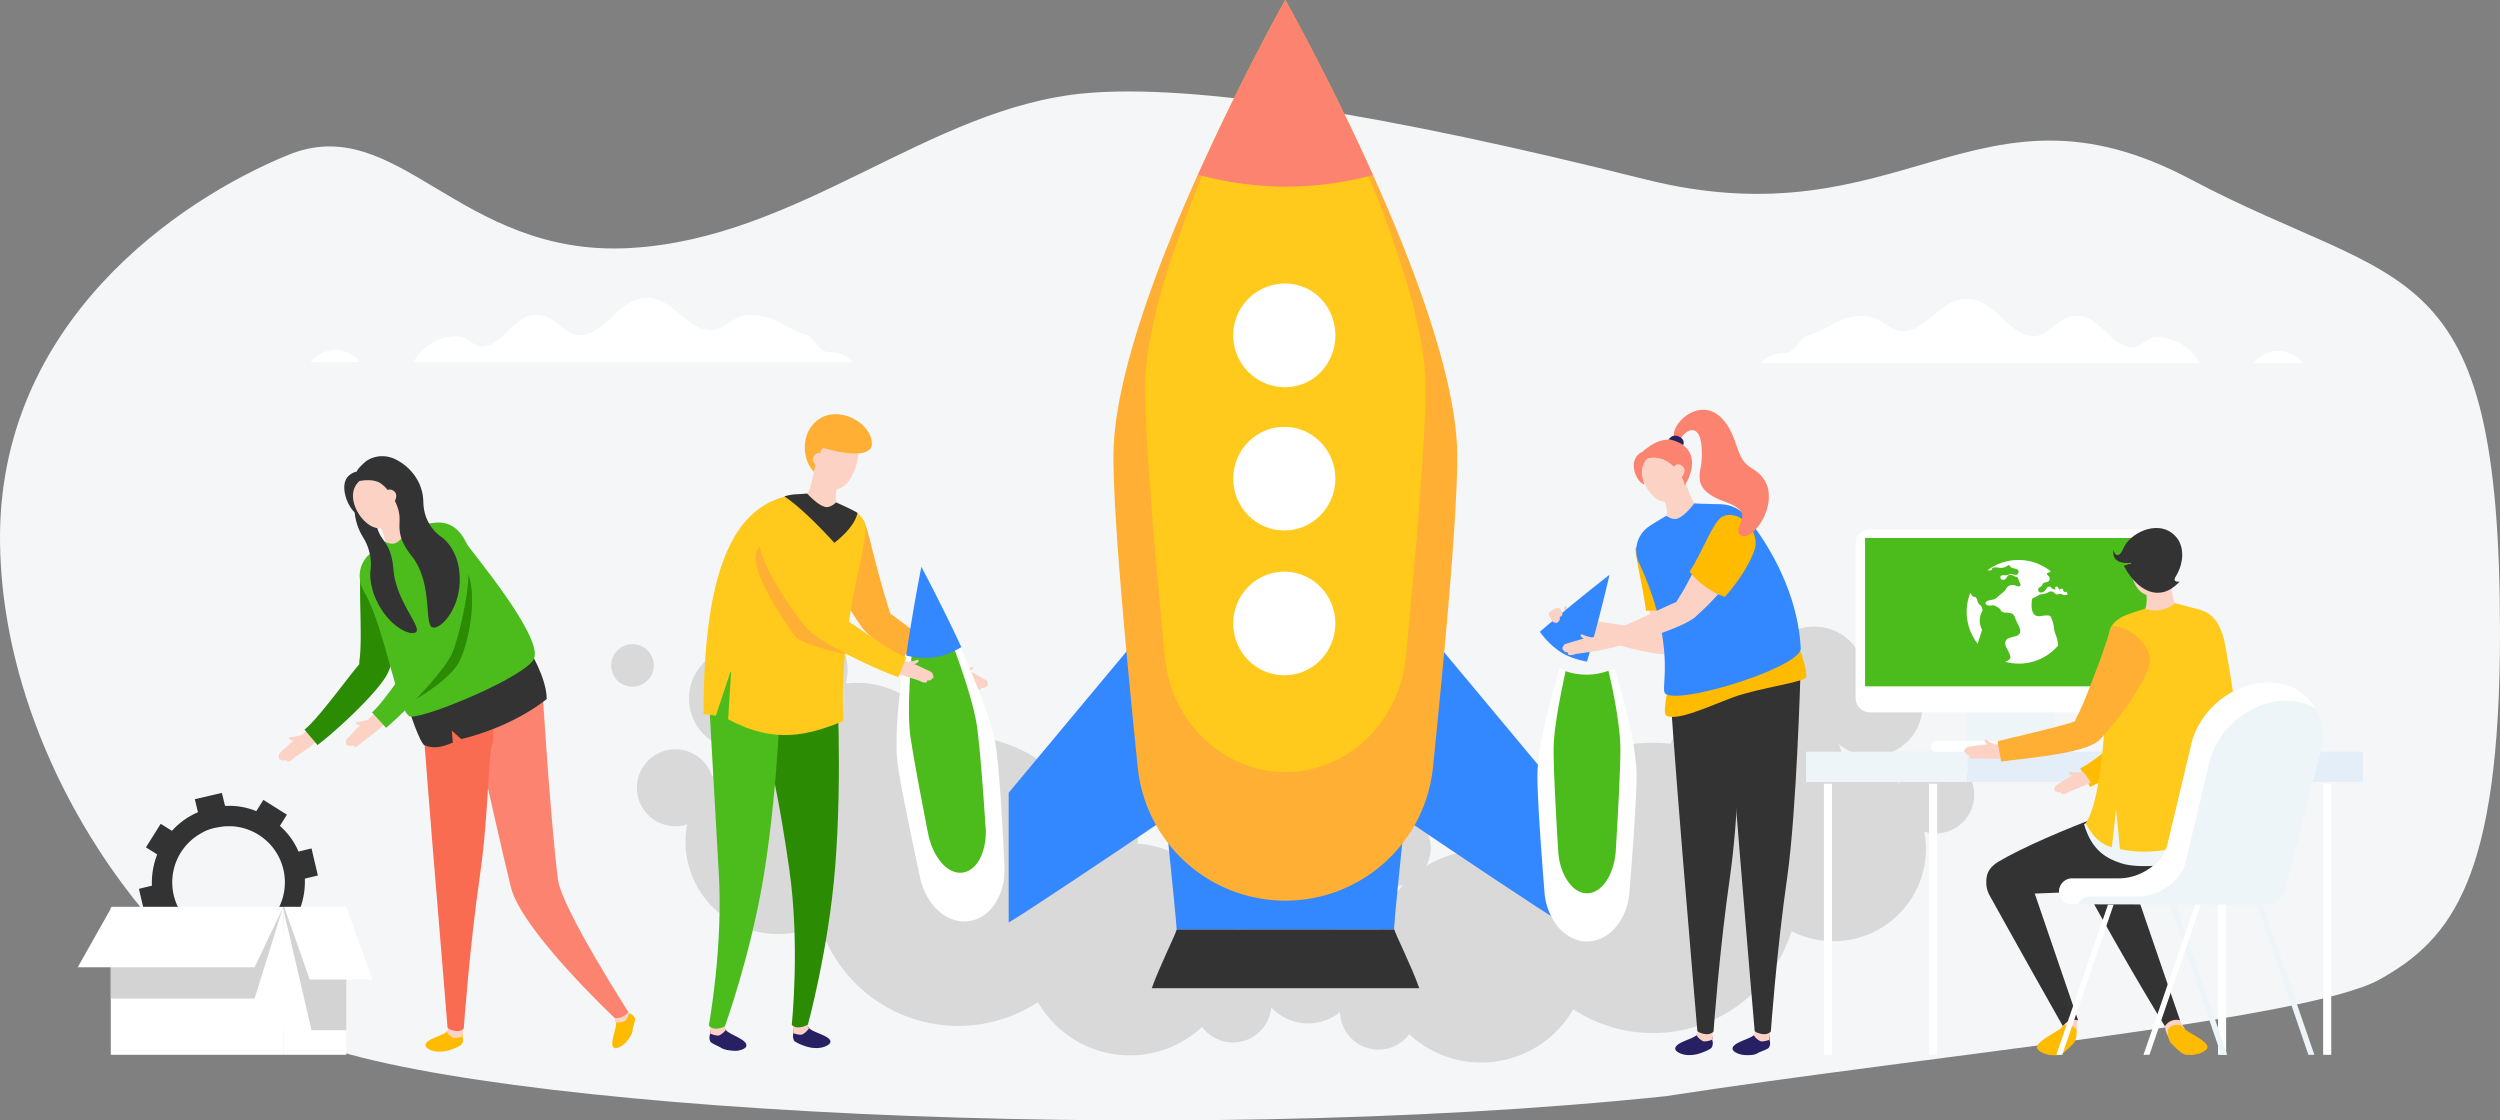 <svg xmlns="http://www.w3.org/2000/svg" viewBox="0 0 1640 735">
  <rect x="0" y="0" width="1640" height="735" fill="#808080" stroke="none"/>
  <defs>
    <style>
      .cls-1 {
        fill: #f4f6f8;
      }

      .cls-2 {
        fill: #d9d9d9;
      }

      .cls-3 {
        fill: #fcd2c5;
      }

      .cls-4 {
        fill: #2b8b02;
      }

      .cls-5 {
        fill: #febb00;
      }

      .cls-6 {
        fill: #fb836f;
      }

      .cls-7 {
        fill: #fa6c51;
      }

      .cls-8 {
        fill: #333;
      }

      .cls-9 {
        fill: #4cbc1d;
      }

      .cls-10 {
        fill: #8ae69a;
      }

      .cls-11, .cls-14 {
        fill: #fff;
      }

      .cls-12 {
        fill: #d3d3d3;
      }

      .cls-13 {
        fill: #edf5f8;
      }

      .cls-14 {
        fill-rule: evenodd;
      }

      .cls-15 {
        fill: #e4eef9;
      }

      .cls-16 {
        fill: #fb0;
      }

      .cls-17 {
        fill: #ffca1b;
      }

      .cls-18 {
        fill: #ffaf33;
      }

      .cls-19 {
        fill: #272063;
      }

      .cls-20 {
        fill: #3387ff;
      }
    </style>
  </defs>
  <g id="ilu-home-agencja" transform="translate(-140 -4528)">
    <path id="Path_5730" data-name="Path 5730" class="cls-1" d="M1005.759,352.36c-169-42.455-295.714-62.843-366.993-56.441C535.99,305.151,451.259,391.538,339.422,397.5S187.7,307,115.746,336.422s-191.2,110.32-188.967,255.186S32.817,876.067,124.694,915.888c108.647,47.09,567.071,72.3,894.7,37.985,171.561-26.51,420.681-50.059,468.355-76.565s79-66.778,79-227.76c0-252.45-62.749-222.89-203-297.187S1174.756,394.816,1005.759,352.36Z" transform="translate(213.252 4293.236)"/>
    <g id="Group_3806" data-name="Group 3806" transform="translate(540.924 4934.356)">
      <path id="Path_6468" data-name="Path 6468" class="cls-2" d="M522.366,414.078a33.192,33.192,0,1,0-43.357,17.988A33.165,33.165,0,0,0,522.366,414.078Z" transform="translate(-52.199 -217.385)"/>
      <path id="Path_6469" data-name="Path 6469" class="cls-2" d="M384.667,348.678a33.192,33.192,0,1,0-43.357,17.989A33.441,33.441,0,0,0,384.667,348.678Z" transform="translate(-232.066 -302.812)"/>
      <path id="Path_6470" data-name="Path 6470" class="cls-2" d="M467.367,395.178a33.192,33.192,0,1,0-43.357,17.989A33.086,33.086,0,0,0,467.367,395.178Z" transform="translate(-124.041 -242.073)"/>
      <path id="Path_6471" data-name="Path 6471" class="cls-2" d="M360.776,368.1a33.274,33.274,0,1,0-47.047-.923A33.41,33.41,0,0,0,360.776,368.1Z" transform="translate(-253.377 -292.252)"/>
      <path id="Path_6472" data-name="Path 6472" class="cls-2" d="M533.486,462.695a69.533,69.533,0,1,0-90.865,37.591A69.457,69.457,0,0,0,533.486,462.695Z" transform="translate(-129.046 -219.647)"/>
      <path id="Path_6473" data-name="Path 6473" class="cls-2" d="M420.233,423.684A60.689,60.689,0,1,0,340.9,456.432,60.72,60.72,0,0,0,420.233,423.684Z" transform="translate(-254.717 -254.666)"/>
      <path id="Path_6474" data-name="Path 6474" class="cls-2" d="M428.731,425.245a60.675,60.675,0,1,0-85.792-1.614A60.56,60.56,0,0,0,428.731,425.245Z" transform="translate(-225.394 -279.289)"/>
      <path id="Path_6475" data-name="Path 6475" class="cls-2" d="M501.047,499.684a95.252,95.252,0,1,0-134.683-2.537A95.364,95.364,0,0,0,501.047,499.684Z" transform="translate(-207.306 -259.634)"/>
      <path id="Path_6476" data-name="Path 6476" class="cls-2" d="M492.778,389.771A25.227,25.227,0,1,0,459.8,403.378,25.189,25.189,0,0,0,492.778,389.771Z" transform="translate(-70.81 -234.821)"/>
      <path id="Path_6477" data-name="Path 6477" class="cls-2" d="M338.178,374.671A25.227,25.227,0,1,0,305.2,388.278,25.189,25.189,0,0,0,338.178,374.671Z" transform="translate(-272.753 -254.545)"/>
      <path id="Path_6478" data-name="Path 6478" class="cls-2" d="M496.778,436.171A25.227,25.227,0,1,0,463.8,449.778,25.189,25.189,0,0,0,496.778,436.171Z" transform="translate(-65.585 -174.212)"/>
      <path id="Path_6479" data-name="Path 6479" class="cls-2" d="M471.842,356.432a13.962,13.962,0,1,0-18.219,7.611A14.308,14.308,0,0,0,471.842,356.432Z" transform="translate(-69.939 -257.984)"/>
      <path id="Path_6480" data-name="Path 6480" class="cls-2" d="M309.242,329.132a13.962,13.962,0,1,0-18.219,7.61A14.1,14.1,0,0,0,309.242,329.132Z" transform="translate(-282.331 -293.644)"/>
    </g>
    <g id="Group_3808" data-name="Group 3808" transform="translate(322.878 4827.261)">
      <path id="Path_6481" data-name="Path 6481" class="cls-3" d="M190.817,328.406c0,.922,3.921,1.614,4.612,1.153,1.845-1.384.922-2.306,2.767-3.459a21.468,21.468,0,0,1-5.535,1.153C191.739,327.484,190.586,327.022,190.817,328.406Z" transform="translate(-183.863 -143.061)"/>
      <path id="Path_6482" data-name="Path 6482" class="cls-3" d="M203.5,325.8a27.367,27.367,0,0,0-5.3,3.69c-2.076,1.614-6.227,5.535-6.688,5.766-.922.922-3.229,2.767-3.459,3.69a4.446,4.446,0,0,0,0,3,1.523,1.523,0,0,0,1.614.692c.231,1.153,3.229-.231,3.229.231,0,1.384,1.845,1.614,5.074-1.614.231-.23,9.686-6.457,12.454-8.764C209.037,330.412,203.5,325.8,203.5,325.8Z" transform="translate(-187.785 -143.453)"/>
      <path id="Path_6483" data-name="Path 6483" class="cls-3" d="M213.213,279.6c-2.076,9.917.231,42.9-1.845,58.809-2.537,19.6,11.992,14.3,14.76,8.533,6.919-14.99,18.911-59.27,11.531-63.652C234.43,281.211,213.674,277.752,213.213,279.6Z" transform="translate(-157.366 -204.489)"/>
      <path id="Path_6484" data-name="Path 6484" class="cls-3" d="M237.888,305.145a5.02,5.02,0,0,0-1.845,1.153c-7.841,7.61-32.287,41.281-41.743,47.969a39.835,39.835,0,0,1,6.227,6.919c15.452-11.3,50.737-43.818,47.97-50.968C246.19,303.531,240.886,303.761,237.888,305.145Z" transform="translate(-179.274 -171.46)"/>
      <path id="Path_6485" data-name="Path 6485" class="cls-4" d="M203.633,394.9c13.145-9.917,41.281-36.208,46.355-47.739,5.3-11.992,19.372-59.27,9.456-64.8-3.229-1.845-22.37-5.3-25.83-3.459-.692.461-1.384,1.153-1.384,1.845-.922,5.074-.692,15.682-.461,26.983s.461,22.832-.461,30.442a21.1,21.1,0,0,0-.231,3.69c-3,3.459-6.919,8.533-10.839,13.607-8.764,11.3-19.833,25.368-25.138,29.289Z" transform="translate(-178.229 -205.405)"/>
      <path id="Path_6486" data-name="Path 6486" class="cls-5" d="M291.306,404.4l-7.611,3.229a44.6,44.6,0,0,1,1.384,4.612c.692,3.69-4.612,14.068-1.384,16.6,1.614,1.153,5.766-1.153,8.072-3.69,2.306-2.767,3.921-5.3,4.151-7.38.231-2.768,2.076-6.919,1.614-8.3a6.553,6.553,0,0,0-3.69-3.229C292.228,404.4,291.306,404.4,291.306,404.4Z" transform="translate(-63.876 -40.784)"/>
      <path id="Path_6487" data-name="Path 6487" class="cls-3" d="M284.745,412.894a10.84,10.84,0,0,0,5.766-.923c1.614-.692,3-5.3,3-5.3l-2.767-2.767-7.841,4.151A29.96,29.96,0,0,1,284.745,412.894Z" transform="translate(-63.542 -41.437)"/>
      <path id="Path_6488" data-name="Path 6488" class="cls-6" d="M241.9,317.551c6,1.614,31.365,0,48.2-4.151,0,0,4.843,81.179,10.147,124.075,2.306,18.45,46.125,86.714,46.125,86.714-2.767,4.382-8.994,4.382-8.994,3.921,0,0-61.115-57.425-68.034-85.792C255.276,383.74,242.131,322.394,241.9,317.551Z" transform="translate(-117.098 -159.65)"/>
      <path id="Path_6489" data-name="Path 6489" class="cls-3" d="M233,353.482c.231,2.768,7.841,137.22,7.841,137.22,3.229,2.768,8.533,2.076,8.533,1.845,0,0,12.223-137.22,11.762-143.447C257.446,351.867,235.076,355.788,233,353.482Z" transform="translate(-128.723 -113.018)"/>
      <path id="Path_6490" data-name="Path 6490" class="cls-5" d="M253.485,412.721l-7.149-3.921s-1.614,2.306-2.767,3.69c-2.537,2.768-14.068,4.843-14.068,8.994,0,2.076,4.382,3.921,7.841,4.151a22.424,22.424,0,0,0,8.533-1.153c2.076-.692,6.919-2.537,7.611-3.921a5.64,5.64,0,0,0,.231-4.843A5.84,5.84,0,0,0,253.485,412.721Z" transform="translate(-133.295 -35.037)"/>
      <path id="Path_6491" data-name="Path 6491" class="cls-3" d="M235.5,412.882a10.541,10.541,0,0,0,4.151,3.921c1.614.922,6-.692,6-.692a22.128,22.128,0,0,0,.461-3.921l-8.072-3.69A13,13,0,0,1,235.5,412.882Z" transform="translate(-125.457 -35.428)"/>
      <path id="Path_6492" data-name="Path 6492" class="cls-7" d="M227.928,306.8c5.766,2.537,30.9,5.074,48.2,3.921v45.2c-3.459,2.767-2.537,43.126-8.533,85.792-7.149,49.353-10.839,101.935-10.839,101.935-3.459,3.921-10.609,0-10.609-.231C246.378,543.419,226.775,316.025,227.928,306.8Z" transform="translate(-135.413 -168.271)"/>
      <path id="Path_6493" data-name="Path 6493" class="cls-8" d="M303.934,301.8s11.531,18.45,11.531,32.287c0,0-20.295,17.527-56.041,26.291l-6.227-5.535.692,7.841c-7.38,3-11.992,4.151-18.45,1.845-3.229-1.153-10.839-24.907-10.839-24.907Z" transform="translate(-139.695 -174.802)"/>
      <path id="Path_6494" data-name="Path 6494" class="cls-3" d="M228.576,258.5c-.692,1.153-9.917,12.223-13.376,13.145.461.923,6.457,9.686,6.457,15.913,2.767,4.612,16.374-.692,16.835-10.378C235.956,275.335,229.729,263.343,228.576,258.5Z" transform="translate(-151.974 -231.362)"/>
      <path id="Path_6495" data-name="Path 6495" class="cls-9" d="M281.141,279.674c-4.151-8.764-10.609-15.452-21.909-13.837-3.69.461-15.221,1.845-15.221,1.845s-4.843,9.225-9.456,11.3c-3.229,1.614-7.38-.923-7.38-.923s-10.378,8.3-11.992,10.378c-6.457,8.072-4.843,17.066-1.153,23.293,13.146,21.909,21.909,80.487,30.212,81.179,11.3.692,76.336-26.752,80.949-38.053C331.186,340.1,282.755,283.133,281.141,279.674Z" transform="translate(-157.722 -222.094)"/>
      <path id="Path_6496" data-name="Path 6496" class="cls-4" d="M258.071,347.46C253,356.455,239.16,366.6,224.4,374.674c11.07-15.913,13.376-42.665,17.3-61.807,2.767-13.837,8.3-26.291,9.225-39.667a15.174,15.174,0,0,0,3.229,3.459C275.137,287.268,265.22,334.546,258.071,347.46Z" transform="translate(-139.957 -212.16)"/>
      <g id="Group_3807" data-name="Group 3807" transform="translate(44.142 59.9)">
        <path id="Path_6497" data-name="Path 6497" class="cls-3" d="M209.817,324.237c0,.922,3.921,1.384,4.612.922,1.614-1.384.922-2.306,2.537-3.459a22.529,22.529,0,0,1-5.3,1.384C210.739,323.084,209.586,322.853,209.817,324.237Z" transform="translate(-203.187 -208.709)"/>
        <path id="Path_6498" data-name="Path 6498" class="cls-3" d="M222.089,321.4c-1.845,1.153-3.459,2.537-5.3,3.921a51.208,51.208,0,0,0-6.227,6.227c-.692.922-3,3-3.459,3.69a6.561,6.561,0,0,0,0,3,1.523,1.523,0,0,0,1.614.692c.461,1.153,3.229-.231,3.229,0,.231,1.384,1.845,1.614,5.074-1.845.231-.231,9.456-6.919,12.223-9.455C227.854,325.556,222.319,321.174,222.089,321.4Z" transform="translate(-206.925 -209.105)"/>
        <path id="Path_6499" data-name="Path 6499" class="cls-10" d="M228.935,274.363c-1.614,10.147,2.076,42.9.922,58.809-1.614,19.6,12.684,13.607,14.99,7.841,6.227-15.221,16.144-60.193,8.533-64.113C250.153,275.055,229.166,272.519,228.935,274.363Z" transform="translate(-178.717 -271.379)"/>
        <path id="Path_6500" data-name="Path 6500" class="cls-3" d="M254.351,300.039c-.692.461-1.153.923-1.614,1.153-7.611,8.072-30.212,42.665-39.437,49.814a33.952,33.952,0,0,1,6.457,6.688c14.76-11.992,48.431-46.355,45.433-53.274C262.653,297.964,257.349,298.194,254.351,300.039Z" transform="translate(-198.598 -238.477)"/>
        <path id="Path_6501" data-name="Path 6501" class="cls-9" d="M223.525,391c12.684-10.609,39.436-38.283,43.818-50.045,4.843-12.223,16.374-59.962,6.227-65.266-3.459-1.845-22.6-4.151-25.83-2.306a3.586,3.586,0,0,0-1.384,1.845c-.692,5.074,2.306,49.814,1.845,57.425v3.69c-2.767,3.69-6.457,8.764-10.147,14.068-8.3,11.762-18.68,26.291-23.754,30.442Z" transform="translate(-197.292 -272.706)"/>
      </g>
      <path id="Path_6502" data-name="Path 6502" class="cls-8" d="M234.9,303.575c-1.153-14.3-5.535-17.3-8.533-22.37-3-5.3-4.151-12.915-4.151-17.989-.231-.231-11.531-6.227-12.915-.692a37.889,37.889,0,0,0,5.535,19.6,33.6,33.6,0,0,1,5.074,21.679c-.923,6.457,1.384,14.068,2.767,17.527,8.533,20.295,24.215,26.291,27.214,23.062C253.118,340.706,236.514,323.87,234.9,303.575Z" transform="translate(-159.681 -229.16)"/>
      <path id="Path_6503" data-name="Path 6503" class="cls-3" d="M217.6,253.576c-6.227,2.076-10.147,6.457-9.225,12.684.231,2.306,8.533,20.525,19.6,19.372,4.612-.461,9.917-10.839,8.3-15.913,0,0-2.076-6.919-2.306-6.919C232.13,256.343,224.52,251.5,217.6,253.576Z" transform="translate(-161.063 -238.43)"/>
      <path id="Path_6504" data-name="Path 6504" class="cls-8" d="M280.866,316.767c-.923-4.151-4.382-12.684-11.07-17.3-3.921-2.767-11.3-9.917-11.531-22.831-.231-12.684-8.072-22.37-17.066-27.214-8.994-5.074-17.758-2.076-21.678,1.614-5.074,4.612-4.843,5.766-4.843,5.766a11.139,11.139,0,0,0-6,3.459c-5.766,6.457.461,22.6,7.841,25.6-9.917-16.144,0-22.832,0-22.832s7.841-1.845,13.146,1.153c4.843,2.767,11.992,12.454,12.915,21.448.692,6.919-2.537,13.146,7.841,26.291,14.991,18.68,7.611,47.047,14.529,47.278C271.641,359.432,286.631,341.213,280.866,316.767Z" transform="translate(-163.443 -246.733)"/>
      <path id="Path_6505" data-name="Path 6505" class="cls-3" d="M220.206,256.4a4.71,4.71,0,0,0-2.306,2.076c1.384,2.076,4.382,4.843,5.766,6.457,1.384-1.153,2.306-4.382,1.614-6C224.588,257.095,222.051,255.711,220.206,256.4Z" transform="translate(-148.447 -234.338)"/>
    </g>
    <g id="Group_3811" data-name="Group 3811" transform="translate(1295.317 4724.027)">
      <path id="Path_6514" data-name="Path 6514" class="cls-11" d="M841.043,185.5a20.878,20.878,0,0,0-16.143,8.072h32.518C853.5,188.959,847.732,185.5,841.043,185.5Z" transform="translate(-501.798 -151.368)"/>
      <path id="Path_6515" data-name="Path 6515" class="cls-11" d="M944.481,195.838c-6.919,0-12.223,8.3-18.45,6.688-13.607-3.229-19.372-20.756-34.362-20.756-11.531,0-18.219,14.3-29.059,13.376-16.835-1.614-24.677-24.446-42.9-24.446-16.835,0-25.138,19.6-40.82,21.217-9.225.922-15.913-9.917-25.83-9.917-18.911,0-20.526,7.38-37.822,12.915-5.074,1.614-8.764,11.3-14.3,11.3-6.688,0-12.454,2.076-16.144,6.688H972.617C967.774,203.679,956.935,195.838,944.481,195.838Z" transform="translate(-684.8 -170.7)"/>
    </g>
    <g id="Group_3812" data-name="Group 3812" transform="translate(343.67 4723.406)">
      <path id="Path_6516" data-name="Path 6516" class="cls-11" d="M213.174,216.5a20.878,20.878,0,0,1,16.144,8.072H196.8C200.721,219.959,206.486,216.5,213.174,216.5Z" transform="translate(-196.8 -182.368)"/>
      <path id="Path_6517" data-name="Path 6517" class="cls-11" d="M254.467,226.838c6.919,0,12.223,8.3,18.45,6.688,13.607-3.229,19.372-20.756,34.363-20.756,11.531,0,18.219,14.3,29.058,13.376,16.835-1.614,24.677-24.446,42.9-24.446,16.835,0,25.138,19.6,40.82,21.217,9.225.922,15.913-9.917,25.83-9.917,18.911,0,20.525,7.38,37.822,12.915,5.074,1.614,8.764,11.3,14.3,11.3,6.688,0,12.454,2.076,16.144,6.688H226.1A32.765,32.765,0,0,1,254.467,226.838Z" transform="translate(-158.528 -201.7)"/>
    </g>
    <g id="Group_3813" data-name="Group 3813" transform="translate(964.995 4939.038)">
      <path id="Path_6518" data-name="Path 6518" class="cls-2" d="M468.721,432.778a33.192,33.192,0,1,1,43.357,17.988A33.165,33.165,0,0,1,468.721,432.778Z" transform="translate(-466.212 -192.959)"/>
      <path id="Path_6519" data-name="Path 6519" class="cls-2" d="M612.721,348.678a33.192,33.192,0,1,1,43.357,17.989A33.086,33.086,0,0,1,612.721,348.678Z" transform="translate(-278.116 -302.812)"/>
      <path id="Path_6520" data-name="Path 6520" class="cls-2" d="M530.021,395.178a33.192,33.192,0,1,1,43.357,17.989A33.085,33.085,0,0,1,530.021,395.178Z" transform="translate(-386.141 -242.073)"/>
      <path id="Path_6521" data-name="Path 6521" class="cls-2" d="M636.651,368.1a33.274,33.274,0,1,1,47.047-.923A33.41,33.41,0,0,1,636.651,368.1Z" transform="translate(-256.844 -292.252)"/>
      <path id="Path_6522" data-name="Path 6522" class="cls-2" d="M505.03,462.695A69.533,69.533,0,1,1,595.9,500.286,69.457,69.457,0,0,1,505.03,462.695Z" transform="translate(-422.495 -219.647)"/>
      <path id="Path_6523" data-name="Path 6523" class="cls-2" d="M608.35,423.684a60.689,60.689,0,1,1,79.334,32.748A60.72,60.72,0,0,1,608.35,423.684Z" transform="translate(-286.66 -254.666)"/>
      <path id="Path_6524" data-name="Path 6524" class="cls-2" d="M599.854,425.245a60.674,60.674,0,1,1,85.792-1.614A60.56,60.56,0,0,1,599.854,425.245Z" transform="translate(-315.985 -279.289)"/>
      <path id="Path_6525" data-name="Path 6525" class="cls-2" d="M566.5,499.684a95.253,95.253,0,1,1,134.683-2.537A95.364,95.364,0,0,1,566.5,499.684Z" transform="translate(-373.267 -259.634)"/>
      <path id="Path_6526" data-name="Path 6526" class="cls-2" d="M495.492,389.771a25.227,25.227,0,1,1,32.979,13.607A25.189,25.189,0,0,1,495.492,389.771Z" transform="translate(-430.485 -234.821)"/>
      <path id="Path_6527" data-name="Path 6527" class="cls-2" d="M650.092,374.671a25.226,25.226,0,1,1,32.979,13.607A25.189,25.189,0,0,1,650.092,374.671Z" transform="translate(-228.542 -254.545)"/>
      <path id="Path_6528" data-name="Path 6528" class="cls-2" d="M491.592,436.171a25.226,25.226,0,1,1,32.979,13.607A25.189,25.189,0,0,1,491.592,436.171Z" transform="translate(-435.579 -174.212)"/>
      <path id="Path_6529" data-name="Path 6529" class="cls-2" d="M503.713,356.432a13.962,13.962,0,1,1,18.219,7.611A14.308,14.308,0,0,1,503.713,356.432Z" transform="translate(-418.641 -257.984)"/>
      <path id="Path_6530" data-name="Path 6530" class="cls-2" d="M666.313,329.132a13.962,13.962,0,1,1,18.219,7.61A14.1,14.1,0,0,1,666.313,329.132Z" transform="translate(-206.249 -293.644)"/>
    </g>
    <g id="Group_3828" data-name="Group 3828" transform="translate(190.998 5048.122)">
      <g id="XMLID_447_" transform="translate(40.128)">
        <g id="Group_3816" data-name="Group 3816">
          <g id="Group_3815" data-name="Group 3815">
            <path id="Path_6532" data-name="Path 6532" class="cls-8" d="M256.854,398.772l8.533-2.076-4.151-17.758-8.533,2.076a46.582,46.582,0,0,0-12.223-16.835l4.612-7.38-15.452-9.686-4.612,7.38a46.862,46.862,0,0,0-15.913-3.459H204.5l-2.076-8.533-17.758,4.151,2.076,8.533a52.032,52.032,0,0,0-5.074,2.537,48.139,48.139,0,0,0-11.992,9.686l-7.38-4.612-9.686,15.452,7.38,4.612a51.309,51.309,0,0,0-3.459,20.525L148,405.46l4.151,17.758,8.533-2.076a46.583,46.583,0,0,0,12.223,16.835l-4.612,7.38,15.452,9.686,4.612-7.38a51.311,51.311,0,0,0,20.525,3.459l2.076,8.533,17.758-4.151-2.076-8.533a52.028,52.028,0,0,0,5.074-2.537,48.141,48.141,0,0,0,11.992-9.686l7.38,4.612,9.686-15.452-7.38-4.612A51.312,51.312,0,0,0,256.854,398.772Zm-31.6,34.363a30.018,30.018,0,0,1-10.147,3.921,36.832,36.832,0,0,1-26.752-67.8,30.014,30.014,0,0,1,10.147-3.921,57.9,57.9,0,0,1,6.227-.922h4.382a36.84,36.84,0,0,1,16.144,68.725Z" transform="translate(-148 -342.5)"/>
          </g>
        </g>
      </g>
      <g id="Group_3823" data-name="Group 3823" transform="translate(21.679 74.952)">
        <g id="Group_3821" data-name="Group 3821">
          <rect id="Rectangle_5103" data-name="Rectangle 5103" class="cls-11" width="113.005" height="96.861"/>
        </g>
        <g id="Group_3822" data-name="Group 3822" transform="translate(113.005)">
          <rect id="Rectangle_5104" data-name="Rectangle 5104" class="cls-11" width="41.512" height="96.861"/>
        </g>
      </g>
      <g id="Group_3824" data-name="Group 3824" transform="translate(21.679 74.952)">
        <path id="Path_6536" data-name="Path 6536" class="cls-12" d="M140,434.962h94.325L253.005,375H140Z" transform="translate(-140 -375)"/>
      </g>
      <g id="Group_3825" data-name="Group 3825" transform="translate(134.684 74.952)">
        <path id="Path_6537" data-name="Path 6537" class="cls-12" d="M189.461,377.537l18.219,78.181h22.832V375H189Z" transform="translate(-189 -375)"/>
      </g>
      <g id="Group_3826" data-name="Group 3826" transform="translate(0 74.722)">
        <path id="Path_6538" data-name="Path 6538" class="cls-11" d="M130.6,414.567h116L265.514,374.9H152.97Z" transform="translate(-130.6 -374.9)"/>
      </g>
      <g id="Group_3827" data-name="Group 3827" transform="translate(135.375 74.722)">
        <path id="Path_6539" data-name="Path 6539" class="cls-11" d="M189.3,374.9l16.835,47.739h41.051L230.12,374.9Z" transform="translate(-189.3 -374.9)"/>
      </g>
    </g>
    <g id="Group_3834" data-name="Group 3834" transform="translate(1357.256 4875.386)">
      <g id="XMLID_54_" transform="translate(72.877 116.003)">
        <g id="Group_3829" data-name="Group 3829">
          <rect id="Rectangle_5105" data-name="Rectangle 5105" class="cls-13" width="57.656" height="26.291"/>
        </g>
      </g>
      <g id="XMLID_43_">
        <g id="Group_3830" data-name="Group 3830">
          <path id="Path_6540" data-name="Path 6540" class="cls-14" d="M831.176,267.6H645.756a9.5,9.5,0,0,0-9.455,9.456V378.068a9.5,9.5,0,0,0,9.455,9.455H831.176a9.5,9.5,0,0,0,9.456-9.455V277.056A9.5,9.5,0,0,0,831.176,267.6Z" transform="translate(-636.3 -267.6)"/>
        </g>
      </g>
      <g id="XMLID_42_" transform="translate(6.227 5.535)">
        <g id="Group_3831" data-name="Group 3831">
          <rect id="Rectangle_5106" data-name="Rectangle 5106" class="cls-9" width="191.878" height="97.323"/>
        </g>
      </g>
      <g id="XMLID_41_" transform="translate(49.353 138.604)">
        <g id="Group_3832" data-name="Group 3832">
          <path id="Path_6541" data-name="Path 6541" class="cls-14" d="M755.023,327.7H661.39a3.69,3.69,0,0,0,0,7.38h93.633a3.69,3.69,0,0,0,0-7.38Z" transform="translate(-657.7 -327.7)"/>
        </g>
      </g>
      <path id="Union_6" data-name="Union 6" class="cls-11" d="M24.971,66.688a4.884,4.884,0,0,0,3.236-1.719,4.1,4.1,0,0,0,.559-.88,13.5,13.5,0,0,0-1.478-4.316c-.239-.44-.479-.919-.678-1.36-1.718-2.838-1.678-4.636-.679-5.916a4.812,4.812,0,0,1,.918-.878,14.512,14.512,0,0,1,1.4-.52c.479-.16.959-.32,1.438-.52a8.971,8.971,0,0,0,1.637-.36c7.71-1.839,1.558-7.993.239-12.87-.2-.4-.359-.719-.559-1.039-.6-.919-1.439-1.439-3.955-1.719a10.126,10.126,0,0,0-1.118-.04,6.054,6.054,0,0,1-1.758-.239,5.825,5.825,0,0,1-1.438-.6,5.423,5.423,0,0,0-1-1.64,4.726,4.726,0,0,0-1.119-.919A4.932,4.932,0,0,0,19.38,30.6c-.927-1.041-2.1-.9-3.3-.759-1.329.156-2.682.313-3.733-1.159a1.516,1.516,0,0,1,.279-1.08,3,3,0,0,1,1.838-1.039c1.238-.28,2.2-.48,3-.639,2.037-.4,3.076-2.119,5.152-3.677a18.618,18.618,0,0,0,2.956-2.8,4.492,4.492,0,0,1,2.716-2.718,4.722,4.722,0,0,1,3.853.12c1.263.442,2.325.886,3.057-.12.4-.559-.2-1.478-.439-2a21.027,21.027,0,0,0-1.318-3.078,1.2,1.2,0,0,0-.72-.559,5.382,5.382,0,0,1-1.477-.48,4.774,4.774,0,0,0-3.036-.8c-.079,0-.159.041-.24.041-1.717.36-1.8,3.158-3.914,3.158-2.516,0-2.2-2.438-1.319-2.758.879-.52,1.758-.16,2.717-.16,1.077,0,3.314-1,3.674-.959.56.081,1.319.4,1.878.52l1.638.159c.679,0,2.476-2.477.519-3.676A21.012,21.012,0,0,0,29.8,5.215c-.759-.04-1.558-1.958-2.4-1.8-.639.119-1.678,1.639-4.954,1.8-.2.01-.765-.083-1.465-.176-1.781-.239-4.454-.477-4.367,1.015a.917.917,0,0,1-.959.76,12.441,12.441,0,0,0-2.116.04A33.673,33.673,0,0,1,32.8.019h.079a33.73,33.73,0,0,1,22.25,7.435,6.082,6.082,0,0,1-2.078,1.079.6.6,0,0,0-.438.6c.119,1.239,2.4,1.439,1.638,4.037-.32,1.08-2.038,1.359-3.116,1.679-.52.159-1.118.36-1.279.959a3.062,3.062,0,0,1-1.518,1.838,2.485,2.485,0,0,0-.559.28l-.52.48a2.03,2.03,0,0,0-.319,1.559c.239,1.479,1.757,1.559,2.916,1.159,0,0,.52-.24.6-.28.119-.041.16-.121.239-.16a1.387,1.387,0,0,0,.441-.4l.239-.16,1.6-2.238s1.679-1.039,2.357.08a2.46,2.46,0,0,0,.759.8c.32.2,2.837.959,2.277.28a.861.861,0,0,1,.16-1.519c.839-.52,1.637.56,2.037,1.719.163.452.509.162.951-.126a1.243,1.243,0,0,1,1.446-.194c.12.08.439,1.319.52,1.4.519.84.958.759,2.037.439.28.639.519,1.32.759,2a1.609,1.609,0,0,0-.6.12,3.622,3.622,0,0,1-2.816-.223A3.514,3.514,0,0,0,60.2,22.4c-2.237.839-2.4-1.439-4.314-1.719-2.277-.32-2.238,1.319-6.71,1.8-2.118.24-3.2,1.718-5.114,2.278a1.866,1.866,0,0,0-1.318,2.158c-.439,3.8-.4,10.233,4.953,9.953,1.717-.081,6.551-1.32,7.47.4a22.523,22.523,0,0,1,2.2,8.394,33.691,33.691,0,0,0,1.8,5.435c.438,1.239.678,4.637.879,4.917A33.7,33.7,0,0,1,35.437,67.967h-.081q-.546.018-1.089.018A34.48,34.48,0,0,1,24.971,66.688ZM.019,35.192a34.122,34.122,0,0,1,2.273-13.4l.081.04s.518.08.6.4l.04.159a2.173,2.173,0,0,0,2.154,1.8c1.078,0,1.476,1.2,1.836,2.361a5.365,5.365,0,0,0,1.317,2.6c.4.32.718.641,1.038.92a4.887,4.887,0,0,1,.718,1.44,5.431,5.431,0,0,1,.318,1.6c-.2.44-.4.881-.558,1.32a14.053,14.053,0,0,0-.758,1.841,7.319,7.319,0,0,0-.358,1.761c-.081.56-.119,1.12-.16,1.72,0,.56,0,1.121.039,1.641a16.184,16.184,0,0,0,1.437,4.241c.239.44-2.873,8.6-2.754,9.4A33.75,33.75,0,0,1,.019,35.192Z" transform="translate(72.888 19.962)"/>
    </g>
    <g id="Group_3835" data-name="Group 3835" transform="translate(1336.5 5042.126)">
      <rect id="Rectangle_5107" data-name="Rectangle 5107" class="cls-11" width="5.304" height="177.81"/>
      <rect id="Rectangle_5108" data-name="Rectangle 5108" class="cls-11" width="5.304" height="177.81" transform="translate(68.956)"/>
      <rect id="Rectangle_5109" data-name="Rectangle 5109" class="cls-11" width="5.304" height="177.81" transform="translate(258.528)"/>
      <rect id="Rectangle_5110" data-name="Rectangle 5110" class="cls-11" width="5.304" height="177.81" transform="translate(327.484)"/>
    </g>
    <rect id="Rectangle_5111" data-name="Rectangle 5111" class="cls-13" width="106.086" height="19.834" transform="translate(1324.738 5021.14)"/>
    <rect id="Rectangle_5112" data-name="Rectangle 5112" class="cls-15" width="259.22" height="19.834" transform="translate(1430.825 5021.14)"/>
    <g id="Group_3836" data-name="Group 3836" transform="translate(1428.488 4874.364)">
      <path id="Path_6565" data-name="Path 6565" class="cls-3" d="M753.282,319.609a15.934,15.934,0,0,0-1.845.692c-9.225,6-40.128,33.671-50.737,38.283a43.53,43.53,0,0,1,4.613,8.072c17.527-7.841,58.578-32.518,57.656-40.128C761.815,319.84,756.511,318.917,753.282,319.609Z" transform="translate(-623.411 -198.894)"/>
      <path id="Path_6566" data-name="Path 6566" class="cls-3" d="M736.461,294.523c-3.921,9.455-8.764,41.973-14.068,57.194-6.457,18.681,8.764,16.374,12.684,11.531,9.917-13.145,30.9-53.966,24.446-59.962C756.756,300.75,737.152,292.909,736.461,294.523Z" transform="translate(-597.134 -231.694)"/>
      <path id="Path_6567" data-name="Path 6567" class="cls-5" d="M760.162,292.285c-1.614,10.378-3.229,19.834-5.535,31.134s-4.843,23.062-7.38,30.442c-.461,1.384-.692,2.537-1.153,3.69-3.69,2.768-8.764,6.919-14.068,11.3-11.531,9.225-25.6,20.987-31.826,23.523l6.458,12.223c15.452-6.919,49.584-26.983,57.194-37.361,8.072-10.839,29.289-49.814,23.754-59.962C778.381,290.44,760.162,291.593,760.162,292.285Z" transform="translate(-624.064 -234.761)"/>
      <path id="Path_6544" data-name="Path 6544" class="cls-8" d="M806.256,341.4c-14.99.692-93.172,28.828-125,47.739-13.607,8.072-7.841,22.6,6.919,21.678,43.126-2.537,100.09-.923,125.228-19.142C854,363.083,814.328,340.943,806.256,341.4Z" transform="translate(-658.858 -170.183)"/>
      <path id="Path_6545" data-name="Path 6545" class="cls-3" d="M695.631,407.483c-.231,4.382-.231,6.919-.231,6.919,3,3,8.3,3,8.3,2.767a26.43,26.43,0,0,0,.692-9.225C703.7,408.175,699.551,404.024,695.631,407.483Z" transform="translate(-630.334 -85.665)"/>
      <path id="Path_6546" data-name="Path 6546" class="cls-8" d="M675.824,384.456c25.83,46.586,47.969,85.561,47.969,85.561a8.785,8.785,0,0,1,9.917-3.921s-14.99-43.818-30.211-88.328C693.582,348.709,665.216,365.545,675.824,384.456Z" transform="translate(-658.958 -143.125)"/>
      <path id="Path_6547" data-name="Path 6547" class="cls-16" d="M705.2,408.7a16.178,16.178,0,0,1-1.845,2.076c-2.768,2.537-14.991,8.072-15.452,12.223-.231,2.076,3.921,4.382,7.38,4.843s6.688.692,8.533-.231c2.537-1.153,7.61-6.458,8.533-7.611,1.614-2.076,1.614-7.841,1.614-7.841C711.89,407.32,705.2,408.7,705.2,408.7Z" transform="translate(-640.136 -82.504)"/>
      <path id="Path_6548" data-name="Path 6548" class="cls-16" d="M703.927,411.331c-3.459,2.537-14.99,6.457-15.221,9.917-.231,1.614,3.229,3.69,6.227,4.151s5.535.461,7.149-.231c2.076-.922,6.458-5.535,7.15-6.457C713.383,412.945,707.387,408.794,703.927,411.331Z" transform="translate(-639.092 -79.827)"/>
      <path id="Path_6549" data-name="Path 6549" class="cls-3" d="M724.355,409.42c-.692,5.3,2.537,10.378,2.537,10.378.231.231,7.611-2.537,10.609-5.535a61.1,61.1,0,0,1-3.921-6.919C729.429,403.885,724.816,409.42,724.355,409.42Z" transform="translate(-592.639 -85.526)"/>
      <path id="Path_6550" data-name="Path 6550" class="cls-8" d="M705.774,387.456c25.83,46.586,45.663,78.642,45.663,78.642a8.785,8.785,0,0,1,9.917-3.921s-12.684-36.9-27.905-81.41C723.762,351.709,695.4,368.545,705.774,387.456Z" transform="translate(-619.721 -139.206)"/>
      <path id="Path_6551" data-name="Path 6551" class="cls-16" d="M735.709,410.822a16.178,16.178,0,0,1-1.845-2.076s-6.688-1.614-8.763,3.229c0,0,0,5.766,1.614,7.841.922,1.153,6,6.457,8.533,7.611,2.076.922,5.074.692,8.533.231s7.61-2.768,7.38-4.843C750.7,418.894,738.476,413.589,735.709,410.822Z" transform="translate(-591.539 -82.547)"/>
      <path id="Path_6552" data-name="Path 6552" class="cls-16" d="M732.749,411.269c-3.459-2.306-9.225,1.845-5.3,7.149.692.922,5.074,5.535,7.149,6.457,1.614.692,4.382.692,7.149.231,3-.461,6.457-2.306,6.227-4.151C747.739,417.727,736.208,413.575,732.749,411.269Z" transform="translate(-590.194 -79.765)"/>
      <path id="Path_6553" data-name="Path 6553" class="cls-13" d="M794.01,341.584c-17.3,2.076-34.363,4.612-51.66,5.074a110.793,110.793,0,0,1-30.673-3.459c0,16.144-3.229,18.68-10.378,22.832,5.074,17.758,15.221,22.6,24.216,25.6,23.293,7.611,81.641-9.917,83.255-9.917a331.842,331.842,0,0,0-3-41.512C801.852,340.661,798.162,341.122,794.01,341.584Z" transform="translate(-622.627 -171.746)"/>
      <path id="Path_6554" data-name="Path 6554" class="cls-3" d="M735.9,279.5c-1.153.922-13.607,7.841-17.3,7.38,0,.923,2.537,11.531.231,17.066.923,5.3,15.452,5.3,19.372-3.69C736.589,297.719,735.2,284.343,735.9,279.5Z" transform="translate(-600.029 -251.034)"/>
      <path id="Path_6555" data-name="Path 6555" class="cls-3" d="M728.551,272.042c-6.457-.461-12.915,1.153-14.3,7.38-.462,2.306.461,22.37,11.3,25.368,4.613,1.384,13.146-6.457,13.607-11.762l.461-7.149C739.851,278.73,735.469,272.5,728.551,272.042Z" transform="translate(-605.829 -260.872)"/>
      <path id="Path_6556" data-name="Path 6556" class="cls-17" d="M774.908,292.421c-3.69-.923-14.76-3.921-14.76-3.921s-2.076,3-8.763,4.382a18.063,18.063,0,0,1-10.609-.692s-12.684,3.921-14.99,5.3c-8.995,5.3-8.995,8.994-9.686,21.217-.231,5.766-.461,93.863-14.3,114.158.461.923,5.535,12.915,17.066,15.913l2.768-24.907,2.537,26.06c26.983,5.766,47.508-4.843,69.187-8.3l2.076-32.748,6.227,31.6q3.114-.346,5.535-.692c-.23-50.045-14.068-125-14.76-127.3C789.9,303.029,785.977,294.957,774.908,292.421Z" transform="translate(-621.974 -239.278)"/>
      <path id="Path_6557" data-name="Path 6557" class="cls-8" d="M748.1,270.485c-10.378-8.072-27.675-.231-32.056,10.378-3.459,7.841-6.458,2.306-6.227.231-.923,5.3,1.153,9.686,11.3,8.994,2.076-.231-4.612,1.845-4.612,1.845s10.839,22.37,27.444,16.835c4.843-1.614,9.225-6.457,9.225-6.457s-5.3.923-2.537-3.459C755.937,290.319,757.32,277.4,748.1,270.485Z" transform="translate(-611.767 -267.157)"/>
      <path id="Path_6558" data-name="Path 6558" class="cls-3" d="M673.029,327.949c-.461.692,2.306,3.459,3,3.69,2.076,0,2.076-1.384,4.151-1.153a20.186,20.186,0,0,1-5.074-2.306C674.413,327.488,673.721,326.8,673.029,327.949Z" transform="translate(-659.623 -188.554)"/>
      <path id="Path_6559" data-name="Path 6559" class="cls-3" d="M682.9,328.754c-2.537,0-8.3.922-8.764.922-1.153.231-4.151.461-5.074.922a6.279,6.279,0,0,0-1.845,2.306c-.23.922.923,1.384.923,1.384-.461,1.153,2.768,1.614,2.537,2.076-.692,1.153.461,2.306,5.074,1.614.23,0,11.762.231,15.221.231,0-2.306-1.614-9.225-1.845-9.225A27.091,27.091,0,0,0,682.9,328.754Z" transform="translate(-667.187 -186.822)"/>
      <path id="Path_6560" data-name="Path 6560" class="cls-3" d="M736.423,321.711a6.74,6.74,0,0,0-2.076.461C724.2,326.554,687.3,335.317,676,338.315a37.853,37.853,0,0,1,3.229,8.763c18.45-5.074,65.266-9.225,65.266-16.835C744.726,323.325,739.883,321.48,736.423,321.711Z" transform="translate(-655.675 -195.922)"/>
      <path id="Path_6561" data-name="Path 6561" class="cls-3" d="M724.536,297.692c-5.535,8.533-15.221,40.128-22.6,54.2-9.225,17.3,6.227,17.527,10.609,13.146,11.761-11.531,38.975-48.661,33.44-55.349C743.908,306.917,725.689,296.078,724.536,297.692Z" transform="translate(-625.568 -227.484)"/>
      <path id="Path_6562" data-name="Path 6562" class="cls-18" d="M751.422,295.171c-3.229,9.917-6.227,19.142-10.378,29.75-4.151,10.839-8.3,21.909-11.992,29.058a23.289,23.289,0,0,0-1.614,3.459c-4.151,2.306-44.279,11.531-50.737,13.145l2.306,13.376c16.374-2.306,55.349-5.074,64.574-14.3,9.686-9.456,36.669-44.741,32.748-55.58C769.641,296.094,751.652,294.479,751.422,295.171Z" transform="translate(-654.76 -230.728)"/>
      <path id="Path_6563" data-name="Path 6563" class="cls-3" d="M699.082,336.749c-.923-.23-2.076-.692-2.076.692-.231.923,3.459,2.306,4.382,2.076,2.076-.922,1.384-2.076,3.459-2.768A24.02,24.02,0,0,1,699.082,336.749Z" transform="translate(-628.25 -176.597)"/>
      <path id="Path_6564" data-name="Path 6564" class="cls-3" d="M711.384,336.4a63.929,63.929,0,0,0-6,2.306c-2.306,1.153-7.38,4.151-7.61,4.382-.923.692-3.69,2.076-4.151,2.767a3.867,3.867,0,0,0-.692,2.767c.231.922,1.384.922,1.384.922,0,1.153,3.229.461,3,.692-.231,1.384,1.383,1.845,5.3-.461.23-.231,10.839-4.382,14.068-6C716,341.935,711.615,336.4,711.384,336.4Z" transform="translate(-633.634 -176.71)"/>
    </g>
    <g id="Group_3837" data-name="Group 3837" transform="translate(1488.942 4975.707)">
      <path id="Path_6568" data-name="Path 6568" class="cls-13" d="M750.5,374.3l33.671,98.476h3.92L754.19,374.3Z" transform="translate(-618.815 -228.547)"/>
      <path id="Path_6569" data-name="Path 6569" class="cls-13" d="M725.7,374.3l33.671,98.476h3.92L729.39,374.3Z" transform="translate(-651.209 -228.547)"/>
      <path id="Path_6570" data-name="Path 6570" class="cls-13" d="M831.421,311.1c-23.754,0-46.586,19.142-50.968,42.9l-14.76,61.576c-2.537,13.837-17.989,23.985-32.056,23.985h-30.9a8.533,8.533,0,0,0,0,17.066l127.3.231a12.38,12.38,0,0,0,12.223-9.917l24.215-92.71C870.857,330.242,855.175,311.1,831.421,311.1Z" transform="translate(-692.355 -311.1)"/>
      <path id="Path_6571" data-name="Path 6571" class="cls-11" d="M831.421,311.1c-23.754,0-46.586,19.142-50.968,42.9L765.693,415.8c-2.537,13.837-17.989,24.215-32.056,24.215h-30.9a8.467,8.467,0,0,0-8.533,8.3,8.321,8.321,0,0,0,8.533,8.3h3.921a8.661,8.661,0,0,1,7.841-5.074h30.9c14.3,0,29.52-10.147,32.057-23.985l14.76-61.576c4.382-23.754,27.213-42.9,50.968-42.9a37.618,37.618,0,0,1,19.142,5.074C856.328,317.557,845.258,311.1,831.421,311.1Z" transform="translate(-692.355 -311.1)"/>
      <path id="Path_6572" data-name="Path 6572" class="cls-11" d="M693.4,472.776h3.92L730.992,374.3H727.3Z" transform="translate(-693.4 -228.547)"/>
      <path id="Path_6573" data-name="Path 6573" class="cls-11" d="M718.2,472.776h3.92L755.792,374.3H752.1Z" transform="translate(-661.006 -228.547)"/>
    </g>
    <g id="Group_3840" data-name="Group 3840" transform="translate(601.506 4528)">
      <path id="Path_6574" data-name="Path 6574" class="cls-3" d="M555.452,292.945c-.461-.922-.923-2.076-1.845-1.153-.692.461.692,4.151,1.384,4.612,2.076.923,2.537-.461,4.382.692A16.525,16.525,0,0,1,555.452,292.945Z" transform="translate(11.188 106.262)"/>
      <path id="Path_6575" data-name="Path 6575" class="cls-3" d="M556.482,293.718c-.923-.231-3.229-.923-4.151-.692a4.717,4.717,0,0,0-2.306,1.614,1.661,1.661,0,0,0,0,1.614c-.922.923,1.384,2.306,1.153,2.537-.923.692-.692,2.306,3,3,.231,0,8.764,3.69,11.531,4.613.923-2.076,2.767-8.764,2.537-8.764a15.371,15.371,0,0,0-4.843-2.076C561.555,294.871,556.943,293.949,556.482,293.718Z" transform="translate(6.468 108.257)"/>
      <path id="Path_6576" data-name="Path 6576" class="cls-3" d="M598.377,274.219c-3.459-1.153-24.677.461-24.677,2.306.461,10.147,10.378,41.512,12.454,57.425,2.306,19.6,15.221,10.839,16.374,4.843C605.756,322.65,606.679,276.756,598.377,274.219Z" transform="translate(37.68 83.245)"/>
      <path id="Path_6577" data-name="Path 6577" class="cls-5" d="M598.377,274.219c-3.459-1.153-24.677.461-24.677,2.306.231,7.149,4.843,25.369,6.919,40.82a114.578,114.578,0,0,0,17.758-.922c2.076-.231,8.533-.922,10.609-1.384C609.677,296.59,603.911,275.834,598.377,274.219Z" transform="translate(37.68 83.245)"/>
      <path id="Path_6578" data-name="Path 6578" class="cls-3" d="M622.211,306.453a13.6,13.6,0,0,0-1.845-.922c-10.609-3-51.89-6.688-62.5-11.531a30.18,30.18,0,0,1-2.768,8.763c17.527,7.611,63.652,21.217,68.5,15.452C627.746,312.911,624.979,308.529,622.211,306.453Z" transform="translate(13.385 109.589)"/>
      <path id="Path_6579" data-name="Path 6579" class="cls-19" d="M344.545,413.49c-1.153-1.384-2.767-3.69-2.767-3.69l-7.149,3.921s-.692.692-.231,3a6.772,6.772,0,0,0,.231,4.843c.692,1.384,5.535,3.229,7.611,3.921a22.422,22.422,0,0,0,8.533,1.153c3.459-.231,7.841-2.075,7.841-4.151C358.613,418.564,346.852,416.488,344.545,413.49Z" transform="translate(-275.359 260.85)"/>
      <path id="Path_6580" data-name="Path 6580" class="cls-3" d="M343.819,409.7l-9.686,1.845a25.346,25.346,0,0,0,.231,5.535s4.382,1.614,6,.692a12.636,12.636,0,0,0,4.151-3.921C342.666,411.314,343.819,409.7,343.819,409.7Z" transform="translate(-275.324 260.719)"/>
      <path id="Path_6581" data-name="Path 6581" class="cls-4" d="M325.3,311.721v45.2c3.459,2.768,11.762,43.126,17.758,85.792,7.149,49.353,1.614,101.935,1.614,101.935,3.459,3.921,10.609,0,10.609-.231,0,0,13.376-48.661,17.758-101.935,5.074-61.807,1.153-129.61.461-134.684C367.735,310.337,342.6,312.874,325.3,311.721Z" transform="translate(-286.786 127.615)"/>
      <g id="Group_3838" data-name="Group 3838" transform="translate(77.261 340.587)">
        <path id="Path_6582" data-name="Path 6582" class="cls-3" d="M387.435,309.114a22.281,22.281,0,0,1-5.535.231c2.076.461,1.384,1.614,3.459,2.537.922,0,4.382-1.384,4.151-2.306C389.511,308.191,388.588,308.883,387.435,309.114Z" transform="translate(-290.115 -211.749)"/>
        <path id="Path_6583" data-name="Path 6583" class="cls-3" d="M398.011,315.157c-.461-.231-5.3-3-7.841-4.151-2.076-.922-4.151-1.614-6-2.306-.231,0-4.382,5.766-5.074,7.841,3.229,1.614,14.068,5.3,14.3,5.535,3.921,2.306,5.535,1.614,5.3.461,0-.231,3,.461,3-.922a1.432,1.432,0,0,0,1.384-1.153c.231-.692-.461-2.306-.692-2.768C401.7,317.233,398.934,315.849,398.011,315.157Z" transform="translate(-293.772 -211.797)"/>
        <path id="Path_6584" data-name="Path 6584" class="cls-3" d="M363.433,292.7c-3.459-.692-8.533.461-9.225,7.38-.922,7.61,41.051,30.9,58.809,38.283a36.687,36.687,0,0,1,4.382-8.3c-10.839-4.151-42.434-31.134-51.89-36.669Z" transform="translate(-326.306 -232.926)"/>
        <path id="Path_6585" data-name="Path 6585" class="cls-3" d="M366.842,267.817c-.692-1.614-20.295,6.688-22.832,9.455-6.227,6,16.144,46.124,26.291,59.039,3.921,4.843,19.142,6.457,12.223-11.762C376.989,309.329,371.224,277.042,366.842,267.817Z" transform="translate(-341.014 -265.469)"/>
        <path id="Path_6586" data-name="Path 6586" class="cls-18" d="M377.615,294.629c-2.768-11.07-5.3-21.678-7.38-26.522-.461-.692-1.153-1.384-1.845-1.384-3.69-.692-21.909,7.38-24.677,10.147-8.3,8.3,17.758,51.429,26.06,62.037,7.841,10.147,42.665,29.058,58.348,35.516l6-12.454c-6.227-2.537-42.9-30.673-46.816-33.44C386.84,327.377,380.382,305.7,377.615,294.629Z" transform="translate(-342.101 -266.682)"/>
      </g>
      <path id="Path_6587" data-name="Path 6587" class="cls-20" d="M509.4,431.3c25.83,17.527,89.482,60.193,99.629,65.958v-85.1L509.4,292.7V431.3Z" transform="translate(-46.31 107.891)"/>
      <path id="Path_6588" data-name="Path 6588" class="cls-13" d="M559.9,285.7Z" transform="translate(19.655 98.747)"/>
      <path id="Path_6589" data-name="Path 6589" class="cls-11" d="M592.616,310.845a48.82,48.82,0,0,1-14.068,2.537c-4.843,0-16.835-2.306-17.988-4.382,0,.231,0,.231-.23.461h0C552.949,334.6,545.8,362.5,545.8,379.57c0,15.682,2.537,49.814,4.613,76.105a41.453,41.453,0,0,0,8.994,23.293c5.074,5.766,11.762,9.456,18.911,9.456,14.529,0,26.522-14.068,27.905-32.748,2.076-26.291,4.612-60.654,4.612-76.105,0-17.066-6.919-45.2-14.529-70.34A17.848,17.848,0,0,1,592.616,310.845Z" transform="translate(1.237 129.182)"/>
      <path id="Path_6590" data-name="Path 6590" class="cls-9" d="M586.377,309.8a42.078,42.078,0,0,1-28.136.231v.231c-4.151,19.142-7.841,38.975-7.841,51.659,0,13.376,1.615,43.126,3,65.727.461,8.072,2.768,14.991,6.227,20.064s7.841,8.072,12.684,8.072c9.686,0,17.989-12.223,18.911-28.367,1.384-22.832,3-52.351,3-65.958,0-12.454-3.229-32.287-7.841-51.659Z" transform="translate(7.245 130.227)"/>
      <path id="Path_6591" data-name="Path 6591" class="cls-20" d="M452.6,481.5H595.13c1.153-19.142,11.07-106.317,16.374-173.2H436C441.535,374.95,451.221,462.356,452.6,481.5Z" transform="translate(-142.187 128.268)"/>
      <path id="Path_6592" data-name="Path 6592" class="cls-8" d="M452.474,383.4c-1.153,4.151-11.07,23.754-16.374,38.514H611.6c-5.3-14.99-15.221-34.363-16.374-38.514Z" transform="translate(-142.056 226.365)"/>
      <path id="Path_6593" data-name="Path 6593" class="cls-20" d="M395.4,497.262c10.147-5.765,73.8-48.431,99.629-65.958V292.7L395.4,412.162Z" transform="translate(-195.22 107.891)"/>
      <path id="Path_6594" data-name="Path 6594" class="cls-18" d="M537.974,119h0c-.23,0-28.828,51.2-57.425,114.619C452.644,295.657,425.2,369.456,425.2,418.348c0,41.743,8.764,133.53,15.913,203.87a97.349,97.349,0,0,0,193.723,0c7.149-70.34,15.913-162.128,15.913-203.87,0-48.892-27.444-122.691-55.35-184.729C566.8,170.2,537.974,119,537.974,119Z" transform="translate(-156.294 -119)"/>
      <path id="Path_6595" data-name="Path 6595" class="cls-17" d="M526.219,119.1S434.2,287.685,434.2,373.246c0,36.208,7.149,115.542,12.915,176.426,4.151,42.9,38.283,75.644,79.1,75.644h0c40.82,0,74.952-32.749,79.1-75.644,5.766-60.884,12.915-140.218,12.915-176.426,0-85.33-92.018-254.146-92.018-254.146Z" transform="translate(-144.538 -118.869)"/>
      <path id="Path_6599" data-name="Path 6599" class="cls-6" d="M506.494,119S477.667,170.2,449.3,233.619a223.712,223.712,0,0,0,57.194,7.841,225.387,225.387,0,0,0,57.425-7.611C535.322,170.2,506.494,119,506.494,119Z" transform="translate(-124.814 -119)"/>
      <path id="Path_6600" data-name="Path 6600" class="cls-11" d="M428.987,370.572c-2.306-16.835-12.915-43.818-23.754-67.572-1.153.692-2.306,1.153-3.69,1.845A47.987,47.987,0,0,1,387.706,309c-8.072,1.153-18.45-1.384-18.45-1.384-4.151,25.83-7.149,54.658-5.074,71.724,2.076,15.452,9.225,49.123,14.76,74.952,3.921,18.219,17.758,30.673,32.056,28.6,13.607-1.845,23.293-16.144,23.293-33.44v-2.537C433.139,420.387,431.063,386.255,428.987,370.572Z" transform="translate(-236.879 121.345)"/>
      <path id="Path_6601" data-name="Path 6601" class="cls-9" d="M411.7,354.306c-1.845-12.684-7.841-31.826-14.76-50.506a41.751,41.751,0,0,1-13.837,4.151,42.376,42.376,0,0,1-14.3-.692c-1.615,19.6-2.537,39.9-.922,52.582,1.845,13.376,7.38,42.434,11.762,64.8,3.229,15.682,12.915,26.752,22.6,25.369,8.994-1.153,15.221-12.454,15.221-26.752a19.832,19.832,0,0,0-.231-3.69C415.847,397.2,413.541,367.682,411.7,354.306Z" transform="translate(-232.272 122.39)"/>
      <path id="Path_6602" data-name="Path 6602" class="cls-19" d="M321.168,414.221c-1.153-1.614-2.537-3.921-2.537-3.921l-7.38,3.459s-.692.692-.461,3a6.193,6.193,0,0,0,0,4.843c.692,1.384,5.074,3,7.38,4.382,1.845,1.153,4.843,1.614,8.3,1.845s8.072-1.384,8.072-3.459C334.775,420.217,323.244,417.219,321.168,414.221Z" transform="translate(-306.408 261.503)"/>
      <path id="Path_6603" data-name="Path 6603" class="cls-3" d="M319.956,410.1l-9.456.923v5.766s4.382,1.845,6,1.153a12.947,12.947,0,0,0,4.382-3.69A4.728,4.728,0,0,1,319.956,410.1Z" transform="translate(-306.118 261.242)"/>
      <path id="Path_6604" data-name="Path 6604" class="cls-9" d="M309.7,309.531s4.843,89.02,7.38,131.916c3.229,49.814-6.457,101.7-6.457,101.7,3.229,4.151,10.378.922,10.609.461,0,0,17.066-47.047,25.6-99.629,9.917-61.345,11.531-129.84,11.07-134.683C352.134,311.376,326.766,312.067,309.7,309.531Z" transform="translate(-307.163 129.574)"/>
      <path id="Path_6605" data-name="Path 6605" class="cls-3" d="M343.043,250.6c0,4.843-3,17.988-4.843,20.295,2.767,9.225,17.3,11.07,18.911,6-1.614-5.765,2.076-15.913,2.306-16.835C355.5,260.055,344.2,251.753,343.043,250.6Z" transform="translate(-269.936 52.899)"/>
      <path id="Path_6606" data-name="Path 6606" class="cls-3" d="M354.218,243.915c-7.149-.461-11.992,5.074-12.454,12.223l-.461,7.149c-.231,5.3,7.38,14.068,11.992,13.376,11.07-1.614,14.529-21.448,14.3-23.754C366.9,246.452,360.675,244.146,354.218,243.915Z" transform="translate(-265.889 44.132)"/>
      <path id="Path_6607" data-name="Path 6607" class="cls-17" d="M409.843,272.545c-2.076-1.614-14.3-7.149-14.3-7.149s-3.459,3.459-6.919,2.768c-5.074-.923-11.992-8.764-11.992-8.764s-11.3,1.153-14.991,2.076C328.664,270.239,308.6,308.753,308.6,404c1.614.231,6,.692,8.072,1.153l10.147-30.442-2.076,32.748c30.673,16.6,52.813,10.378,75.644,1.153-3-50.737,11.07-102.858,11.992-108.393C413.764,290.073,418.146,278.772,409.843,272.545Z" transform="translate(-308.6 64.394)"/>
      <path id="Path_6608" data-name="Path 6608" class="cls-18" d="M342.776,278.364c.692-7.611-19.142-7.611-19.372,4.612-.461,15.913,23.985,49.584,25.83,51.89,5.3,6.457,33.9,11.992,33.9,11.992S341.162,301.426,342.776,278.364Z" transform="translate(-289.272 82.33)"/>
      <path id="Path_6609" data-name="Path 6609" class="cls-8" d="M358.583,268.164c-5.074-.923-11.992-8.764-11.992-8.764s-5.766.461-7.611.461a32.28,32.28,0,0,0-7.38,1.384c13.376,8.764,32.748,30.442,32.748,30.442s13.146-9.456,15.221-19.6c-2.537-1.845-14.068-6.919-14.068-6.919S362.042,268.855,358.583,268.164Z" transform="translate(-278.557 64.394)"/>
      <path id="Path_6610" data-name="Path 6610" class="cls-18" d="M345.463,240.93c-10.609,8.3-10.147,25.368-2.076,33.671,0,0,2.076-11.07,6-15.682,28.6,8.072,31.826.922,32.056-2.306C381.671,242.544,359.3,230.091,345.463,240.93Z" transform="translate(-270.972 34.894)"/>
      <path id="Path_6611" data-name="Path 6611" class="cls-3" d="M342.941,247.949c-1.845.231-3.459,2.768-3.229,4.612.231,1.614,2.537,4.151,4.151,4.382.461-2.076,1.614-6,2.076-8.3A3.847,3.847,0,0,0,342.941,247.949Z" transform="translate(-267.989 49.323)"/>
      <path id="Path_6612" data-name="Path 6612" class="cls-3" d="M371.935,307.179a15.042,15.042,0,0,1-5.535.461c2.076.461,1.614,1.614,3.69,2.306.922,0,4.382-1.614,4.151-2.537C373.78,306.257,372.857,306.718,371.935,307.179Z" transform="translate(-233.1 126.16)"/>
      <path id="Path_6613" data-name="Path 6613" class="cls-3" d="M382.511,312.535c-.461-.231-5.535-2.768-8.072-3.69A63.62,63.62,0,0,0,368.213,307a44.676,44.676,0,0,0-4.613,8.072c3.459,1.384,14.3,4.612,14.529,4.843,3.921,2.076,5.535,1.384,5.3,0,0-.231,3,.231,3-1.153,0,0,1.153-.23,1.153-1.153a4.026,4.026,0,0,0-.922-2.767C386.432,314.149,383.664,313,382.511,312.535Z" transform="translate(-236.758 126.57)"/>
      <path id="Path_6614" data-name="Path 6614" class="cls-17" d="M372.222,327.3c-.461-1.153-.922-2.306-1.384-3.69-3.229-7.149-6.688-18.681-9.917-29.75s-6.457-21.448-8.994-26.06a3.358,3.358,0,0,0-2.076-1.384c-3.921-.692-21.448,8.764-23.985,11.531-7.841,8.763,20.526,50.506,29.52,60.423,8.533,9.686,44.28,26.752,60.192,32.287l5.3-12.915c-6.457-2.076-21.679-12.454-33.671-20.756C381.447,333.3,376.143,329.841,372.222,327.3Z" transform="translate(-287.814 73.517)"/>
      <path id="Path_6615" data-name="Path 6615" class="cls-3" d="M604.8,356.482c.231,2.767,7.841,137.22,7.841,137.22,3.229,2.767,8.533,2.076,8.533,1.845,0,0,12.223-137.22,11.762-143.447C629.246,354.867,606.876,358.788,604.8,356.482Z" transform="translate(78.304 185.481)"/>
      <path id="Path_6616" data-name="Path 6616" class="cls-19" d="M625.285,415.721l-7.149-3.921s-1.614,2.306-2.767,3.69c-2.537,2.768-14.068,4.843-14.068,8.994,0,2.076,4.382,3.921,7.841,4.151s6.688,0,8.533-1.153c2.306-1.384,6.919-2.537,7.61-3.921a5.639,5.639,0,0,0,.231-4.843A5.84,5.84,0,0,0,625.285,415.721Z" transform="translate(73.732 263.462)"/>
      <path id="Path_6617" data-name="Path 6617" class="cls-3" d="M607.3,415.882a10.539,10.539,0,0,0,4.151,3.921c1.614.922,6-.692,6-.692a22.117,22.117,0,0,0,.461-3.921l-8.072-3.69A13,13,0,0,1,607.3,415.882Z" transform="translate(81.569 263.07)"/>
      <path id="Path_6618" data-name="Path 6618" class="cls-8" d="M599.74,309.8c-1.384,9.225,18.219,236.388,18.219,236.388,0,.461,7.149,4.151,10.609.231,0,0,3.69-52.351,10.839-101.935,6-42.665,8.533-130.994,8.533-130.994C630.643,314.874,605.505,312.337,599.74,309.8Z" transform="translate(71.603 130.227)"/>
      <path id="Path_6619" data-name="Path 6619" class="cls-3" d="M588.5,356.482c.231,2.767,7.841,137.22,7.841,137.22,3.229,2.767,8.533,2.076,8.533,1.845,0,0,12.223-137.22,11.762-143.447C612.946,354.867,590.576,358.788,588.5,356.482Z" transform="translate(57.013 185.481)"/>
      <path id="Path_6620" data-name="Path 6620" class="cls-19" d="M608.985,415.721l-7.149-3.921s-1.614,2.306-2.768,3.69c-2.537,2.768-14.068,4.843-14.068,8.994,0,2.076,4.382,3.921,7.841,4.151a22.423,22.423,0,0,0,8.533-1.153c2.076-.692,6.919-2.537,7.611-3.921a5.64,5.64,0,0,0,.23-4.843A5.846,5.846,0,0,0,608.985,415.721Z" transform="translate(52.441 263.462)"/>
      <path id="Path_6621" data-name="Path 6621" class="cls-3" d="M591,415.882a10.54,10.54,0,0,0,4.151,3.921c1.614.922,6-.692,6-.692a22.117,22.117,0,0,0,.461-3.921l-8.072-3.69C593.767,411.731,592.845,413.576,591,415.882Z" transform="translate(60.278 263.07)"/>
      <path id="Path_6622" data-name="Path 6622" class="cls-8" d="M583.44,309.8c-1.384,9.225,18.219,236.388,18.219,236.388,0,.461,7.149,4.151,10.609.231,0,0,3.69-52.351,10.839-101.935,6-42.665,5.074-83.255,8.533-85.792v-45.2C614.343,314.874,589.205,312.337,583.44,309.8Z" transform="translate(50.311 130.227)"/>
      <path id="Path_6623" data-name="Path 6623" class="cls-5" d="M585.166,331.187s-5.3,20.756-2.076,22.37c6.919,3.69,27.905-6.227,44.049-12.223s47.739-9.917,47.739-13.376c0-9.686-8.763-29.058-8.763-29.058Z" transform="translate(48.585 115.99)"/>
      <path id="Path_6624" data-name="Path 6624" class="cls-3" d="M580.8,264.67c.231.922,5.074,10.609,4.151,16.6,2.076,4.843,16.374,1.615,18.219-8.072-2.306-2.076-6.688-14.76-7.149-19.6C594.868,254.753,584.259,264.439,580.8,264.67Z" transform="translate(46.955 56.818)"/>
      <path id="Path_6625" data-name="Path 6625" class="cls-3" d="M600.63,258.532c-1.153-6.919-6.688-11.992-13.607-10.839-6.457,1.153-12.223,3.921-12.223,10.378,0,2.306,5.535,21.678,16.6,22.14,4.613.231,11.3-9.225,10.609-14.529C601.783,265.681,600.63,258.532,600.63,258.532Z" transform="translate(39.117 48.888)"/>
      <path id="Path_6626" data-name="Path 6626" class="cls-20" d="M627.156,262.661c-3.921,0-15.221-.461-15.221-.461s-6,8.3-11.07,9.917c-3.46,1.153-7.149-1.845-7.149-1.845s-11.531,6.688-13.376,8.533a19,19,0,0,0-4.382,22.832c24.907,54.427,13.607,81.64,16.836,85.1,7.61,8.3,89.712-17.066,89.02-29.52-2.306-43.588-28.828-77.028-30.9-80.256C644.453,267.274,638.457,262.661,627.156,262.661Z" transform="translate(37.959 68.051)"/>
      <path id="Path_6627" data-name="Path 6627" class="cls-6" d="M602.715,245.788c-11.3-6.227-23.754,6.227-23.754,6.227-10.608,4.612-4.382,20.295,1.384,21.448-5.074-11.3,1.845-17.066,1.845-17.066,14.76-3.69,24.215,12.915,24.446,17.758C606.636,273.923,619.781,255.012,602.715,245.788Z" transform="translate(37.032 44.335)"/>
      <path id="Path_6628" data-name="Path 6628" class="cls-3" d="M587.037,251.141a5.232,5.232,0,0,0-2.537,1.614c1.153,2.075,3.69,5.535,4.843,7.149,1.614-.922,2.767-3.921,2.306-5.766C591.188,252.525,588.882,250.679,587.037,251.141Z" transform="translate(51.788 53.511)"/>
      <path id="Path_6629" data-name="Path 6629" class="cls-20" d="M546.5,319.861a51.783,51.783,0,0,0,13.376,13.145c5.3,3.459,11.531,5.3,17.527,6.457,8.533-29.52,14.76-56.964,14.76-56.964h0S569.793,299.8,546.5,319.861Z" transform="translate(2.151 94.567)"/>
      <path id="Path_6646" data-name="Path 6646" class="cls-20" d="M0,37.361A51.785,51.785,0,0,0,13.376,50.506c5.3,3.459,11.531,5.3,17.527,6.457C39.436,27.444,45.663,0,45.663,0h0S23.293,17.3,0,37.361Z" transform="matrix(0.755, -0.656, 0.656, 0.755, 108.434, 401.807)"/>
      <g id="Group_3839" data-name="Group 3839" transform="translate(563.411 337.767)">
        <path id="Path_6630" data-name="Path 6630" class="cls-3" d="M558.126,300.057c-.461.692,2.767,3,3.69,3.229,2.076-.461,1.845-1.614,3.921-1.845a19.938,19.938,0,0,1-5.3-1.384C559.509,299.6,558.587,298.9,558.126,300.057Z" transform="translate(-546.133 -221.09)"/>
        <path id="Path_6631" data-name="Path 6631" class="cls-3" d="M567.66,301.122c-2.537.461-8.072,2.306-8.533,2.306-1.153.461-3.921,1.153-4.843,1.614a5.5,5.5,0,0,0-1.384,2.537,1.706,1.706,0,0,0,.923,1.384c-.231,1.153,3,1.153,2.767,1.614-.461,1.153.923,2.306,5.3.692.231,0,11.531-1.614,15.221-2.306-.231-2.306-3.229-8.764-3.229-8.764C572.042,300.431,569.736,300.661,567.66,301.122Z" transform="translate(-552.9 -220.08)"/>
        <path id="Path_6632" data-name="Path 6632" class="cls-3" d="M615.883,266.181c-6.227,8.072-18.681,38.514-27.444,51.89-10.839,16.374,4.612,17.988,9.455,14.068,12.915-10.378,43.127-44.971,38.514-52.12C634.1,277.021,616.805,264.567,615.883,266.181Z" transform="translate(-511.411 -264.703)"/>
        <path id="Path_6633" data-name="Path 6633" class="cls-5" d="M610.087,266.937c-6,3.921-12.454,22.6-20.987,35.746,4.151,6,14.068,13.607,23.062,16.6,12.454-13.837,20.295-29.289,20.295-35.055C632.226,270.4,617.928,261.863,610.087,266.937Z" transform="translate(-505.615 -265.459)"/>
        <path id="Path_6634" data-name="Path 6634" class="cls-3" d="M622.454,289.4a5.725,5.725,0,0,0-2.076.231C610,293.09,573.331,312.462,561.8,314.307a33.724,33.724,0,0,1,2.537,8.994c18.911-3.459,64.805-17.066,65.5-24.677C630.526,291.706,625.913,289.4,622.454,289.4Z" transform="translate(-541.275 -234.187)"/>
      </g>
      <path id="Path_6635" data-name="Path 6635" class="cls-6" d="M637.9,275.331c-4.612-3.229-8.072-3.69-12.223-16.374-13.376-42.665-44.279-16.144-40.82-4.843.923,2.767,2.768,3.921,4.382.461,2.768-6,15.452-13.607,13.607,14.76-.461,7.38-7.38,18.68,15.221,26.522,20.525,7.149,6.918,14.991,8.994,20.064C633.052,328.835,661.188,291.244,637.9,275.331Z" transform="translate(51.897 33.242)"/>
      <path id="Path_6636" data-name="Path 6636" class="cls-3" d="M549.049,296.467c.692.923,1.845,3.69,2.537,4.382a5.649,5.649,0,0,0,2.767.922,1.677,1.677,0,0,0,1.153-1.153c1.153,0,.692-3,.922-3,1.153.231,3-1.845,0-5.3C554.815,290.7,548.127,294.622,549.049,296.467Z" transform="translate(5.367 106.891)"/>
      <path id="Path_6637" data-name="Path 6637" class="cls-19" d="M588.866,243.1a5.622,5.622,0,0,0-2.768,0,7.261,7.261,0,0,0-3,2.306c4.843.461,9.686,3.69,9.686,3.69C593.478,246.788,592.786,244.482,588.866,243.1Z" transform="translate(49.959 42.874)"/>
    </g>
    <path id="Path_6678" data-name="Path 6678" class="cls-11" d="M34.076-.208c18.647,0,33,15.353,33,34s-14.353,34-33,34a34,34,0,0,1,0-68Z" transform="translate(948.924 4714.208)"/>
    <ellipse id="Ellipse_907" data-name="Ellipse 907" class="cls-11" cx="33.5" cy="34" rx="33.5" ry="34" transform="translate(949 4808)"/>
    <ellipse id="Ellipse_908" data-name="Ellipse 908" class="cls-11" cx="33.5" cy="34" rx="33.5" ry="34" transform="translate(949 4903)"/>
  </g>
</svg>
